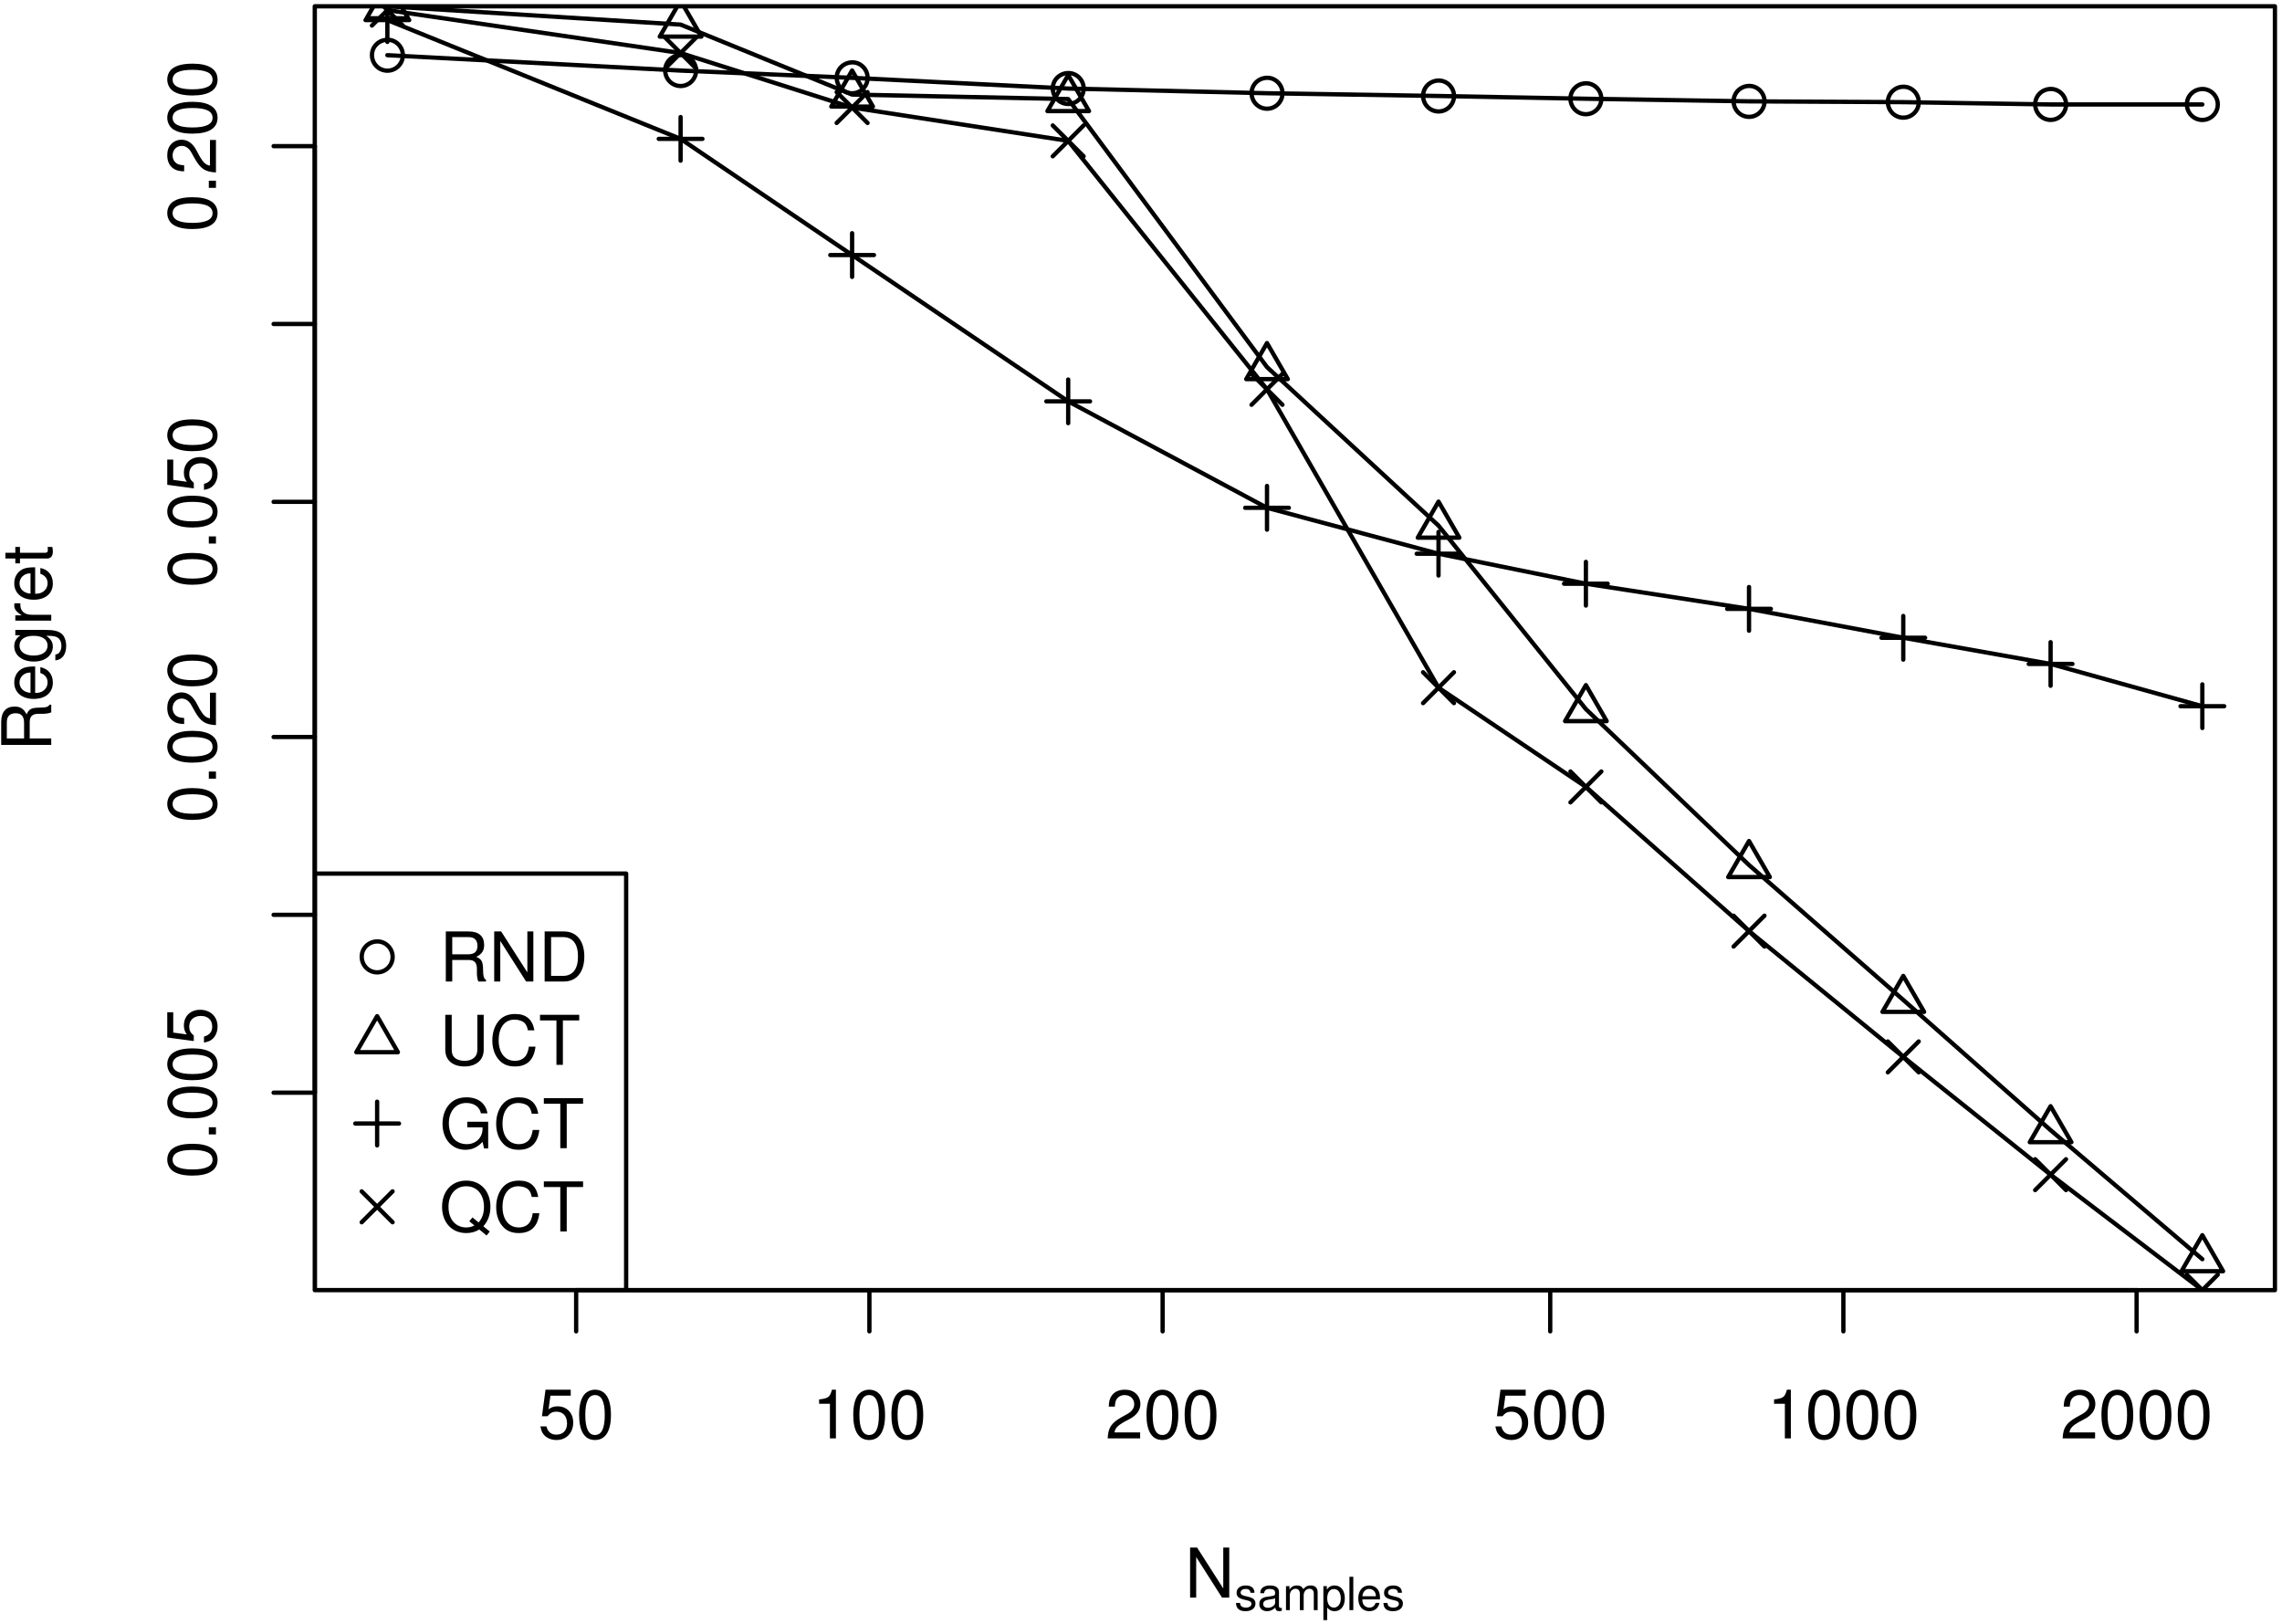<?xml version="1.0" encoding="UTF-8"?>
<svg xmlns="http://www.w3.org/2000/svg" xmlns:xlink="http://www.w3.org/1999/xlink" width="399pt" height="284pt" viewBox="0 0 399 284" version="1.1">
<defs>
<g>
<symbol overflow="visible" id="glyph0-0">
<path style="stroke:none;" d=""/>
</symbol>
<symbol overflow="visible" id="glyph0-1">
<path style="stroke:none;" d="M 5.719 -8.516 L 1.312 -8.516 L 0.688 -3.875 L 1.656 -3.875 C 2.141 -4.469 2.562 -4.672 3.219 -4.672 C 4.359 -4.672 5.078 -3.891 5.078 -2.625 C 5.078 -1.406 4.375 -0.656 3.219 -0.656 C 2.297 -0.656 1.734 -1.125 1.469 -2.094 L 0.422 -2.094 C 0.562 -1.391 0.688 -1.062 0.938 -0.75 C 1.422 -0.094 2.281 0.281 3.234 0.281 C 4.953 0.281 6.156 -0.969 6.156 -2.766 C 6.156 -4.453 5.047 -5.609 3.406 -5.609 C 2.812 -5.609 2.328 -5.453 1.844 -5.094 L 2.172 -7.469 L 5.719 -7.469 L 5.719 -8.516 Z M 5.719 -8.516 "/>
</symbol>
<symbol overflow="visible" id="glyph0-2">
<path style="stroke:none;" d="M 3.297 -8.516 C 2.516 -8.516 1.781 -8.156 1.344 -7.578 C 0.797 -6.828 0.516 -5.688 0.516 -4.109 C 0.516 -1.25 1.469 0.281 3.297 0.281 C 5.094 0.281 6.078 -1.25 6.078 -4.047 C 6.078 -5.703 5.812 -6.797 5.25 -7.578 C 4.812 -8.172 4.109 -8.516 3.297 -8.516 Z M 3.297 -7.578 C 4.438 -7.578 5 -6.422 5 -4.141 C 5 -1.734 4.453 -0.594 3.281 -0.594 C 2.156 -0.594 1.594 -1.781 1.594 -4.109 C 1.594 -6.438 2.156 -7.578 3.297 -7.578 Z M 3.297 -7.578 "/>
</symbol>
<symbol overflow="visible" id="glyph0-3">
<path style="stroke:none;" d="M 3.109 -6.062 L 3.109 0 L 4.156 0 L 4.156 -8.516 L 3.469 -8.516 C 3.094 -7.203 2.859 -7.016 1.219 -6.812 L 1.219 -6.062 L 3.109 -6.062 Z M 3.109 -6.062 "/>
</symbol>
<symbol overflow="visible" id="glyph0-4">
<path style="stroke:none;" d="M 6.078 -1.047 L 1.594 -1.047 C 1.703 -1.734 2.094 -2.188 3.125 -2.797 L 4.328 -3.438 C 5.516 -4.094 6.125 -4.969 6.125 -6.016 C 6.125 -6.719 5.844 -7.375 5.344 -7.844 C 4.844 -8.297 4.219 -8.516 3.406 -8.516 C 2.328 -8.516 1.531 -8.125 1.062 -7.406 C 0.75 -6.953 0.625 -6.422 0.594 -5.562 L 1.656 -5.562 C 1.688 -6.125 1.766 -6.484 1.906 -6.75 C 2.188 -7.266 2.734 -7.578 3.375 -7.578 C 4.328 -7.578 5.047 -6.906 5.047 -5.984 C 5.047 -5.312 4.656 -4.734 3.906 -4.312 L 2.797 -3.688 C 1.016 -2.672 0.5 -1.875 0.406 0 L 6.078 0 L 6.078 -1.047 Z M 6.078 -1.047 "/>
</symbol>
<symbol overflow="visible" id="glyph0-5">
<path style="stroke:none;" d="M 7.75 -8.75 L 6.703 -8.75 L 6.703 -1.594 L 2.125 -8.75 L 0.906 -8.75 L 0.906 0 L 1.969 0 L 1.969 -7.094 L 6.484 0 L 7.75 0 L 7.75 -8.75 Z M 7.75 -8.75 "/>
</symbol>
<symbol overflow="visible" id="glyph0-6">
<path style="stroke:none;" d="M 2.234 -3.766 L 5.109 -3.766 C 6.109 -3.766 6.547 -3.281 6.547 -2.203 L 6.547 -1.422 C 6.547 -0.891 6.641 -0.359 6.797 0 L 8.141 0 L 8.141 -0.281 C 7.734 -0.562 7.641 -0.875 7.625 -2.047 C 7.609 -3.484 7.375 -3.906 6.438 -4.312 C 7.422 -4.797 7.812 -5.406 7.812 -6.406 C 7.812 -7.922 6.859 -8.75 5.141 -8.75 L 1.109 -8.75 L 1.109 0 L 2.234 0 L 2.234 -3.766 Z M 2.234 -4.75 L 2.234 -7.766 L 4.938 -7.766 C 5.562 -7.766 5.922 -7.672 6.188 -7.422 C 6.484 -7.172 6.641 -6.781 6.641 -6.25 C 6.641 -5.219 6.125 -4.75 4.938 -4.75 L 2.234 -4.75 Z M 2.234 -4.75 "/>
</symbol>
<symbol overflow="visible" id="glyph0-7">
<path style="stroke:none;" d="M 1.062 0 L 4.438 0 C 6.641 0 8 -1.656 8 -4.375 C 8 -7.094 6.656 -8.75 4.438 -8.75 L 1.062 -8.75 L 1.062 0 Z M 2.188 -0.984 L 2.188 -7.766 L 4.25 -7.766 C 5.969 -7.766 6.891 -6.594 6.891 -4.375 C 6.891 -2.156 5.969 -0.984 4.25 -0.984 L 2.188 -0.984 Z M 2.188 -0.984 "/>
</symbol>
<symbol overflow="visible" id="glyph0-8">
<path style="stroke:none;" d="M 6.625 -8.75 L 6.625 -2.609 C 6.625 -1.422 5.766 -0.703 4.375 -0.703 C 3.719 -0.703 3.188 -0.859 2.766 -1.156 C 2.344 -1.5 2.141 -1.938 2.141 -2.609 L 2.141 -8.75 L 1.016 -8.75 L 1.016 -2.609 C 1.016 -0.828 2.297 0.281 4.375 0.281 C 6.422 0.281 7.734 -0.859 7.734 -2.609 L 7.734 -8.75 L 6.625 -8.75 Z M 6.625 -8.75 "/>
</symbol>
<symbol overflow="visible" id="glyph0-9">
<path style="stroke:none;" d="M 7.938 -6.031 C 7.594 -7.953 6.484 -8.891 4.578 -8.891 C 3.391 -8.891 2.453 -8.516 1.797 -7.797 C 1.016 -6.938 0.578 -5.688 0.578 -4.266 C 0.578 -2.828 1.016 -1.594 1.844 -0.75 C 2.516 -0.047 3.391 0.281 4.531 0.281 C 6.656 0.281 7.859 -0.875 8.125 -3.188 L 6.969 -3.188 C 6.875 -2.594 6.75 -2.188 6.578 -1.844 C 6.219 -1.109 5.469 -0.703 4.531 -0.703 C 2.797 -0.703 1.688 -2.094 1.688 -4.281 C 1.688 -6.531 2.75 -7.906 4.438 -7.906 C 5.141 -7.906 5.812 -7.688 6.172 -7.359 C 6.484 -7.062 6.672 -6.688 6.797 -6.031 L 7.938 -6.031 Z M 7.938 -6.031 "/>
</symbol>
<symbol overflow="visible" id="glyph0-10">
<path style="stroke:none;" d="M 4.25 -7.766 L 7.109 -7.766 L 7.109 -8.75 L 0.25 -8.75 L 0.25 -7.766 L 3.125 -7.766 L 3.125 0 L 4.25 0 L 4.25 -7.766 Z M 4.25 -7.766 "/>
</symbol>
<symbol overflow="visible" id="glyph0-11">
<path style="stroke:none;" d="M 8.516 -4.625 L 4.859 -4.625 L 4.859 -3.641 L 7.531 -3.641 L 7.531 -3.391 C 7.531 -1.844 6.375 -0.703 4.781 -0.703 C 3.891 -0.703 3.078 -1.031 2.562 -1.594 C 1.984 -2.219 1.641 -3.266 1.641 -4.344 C 1.641 -6.484 2.875 -7.906 4.719 -7.906 C 6.047 -7.906 7.016 -7.219 7.25 -6.094 L 8.391 -6.094 C 8.078 -7.875 6.734 -8.891 4.734 -8.891 C 3.656 -8.891 2.797 -8.609 2.109 -8.047 C 1.109 -7.219 0.531 -5.859 0.531 -4.281 C 0.531 -1.594 2.172 0.281 4.531 0.281 C 5.719 0.281 6.672 -0.172 7.531 -1.109 L 7.797 0.047 L 8.516 0.047 L 8.516 -4.625 Z M 8.516 -4.625 "/>
</symbol>
<symbol overflow="visible" id="glyph0-12">
<path style="stroke:none;" d="M 8.797 0.016 L 7.672 -0.906 C 8.5 -1.828 8.906 -2.953 8.906 -4.328 C 8.906 -7.047 7.203 -8.891 4.688 -8.891 C 2.156 -8.891 0.453 -7.047 0.453 -4.312 C 0.453 -1.578 2.156 0.281 4.688 0.281 C 5.547 0.281 6.266 0.078 6.969 -0.344 L 8.234 0.703 L 8.797 0.016 Z M 5.766 -2.453 L 5.219 -1.781 L 6.109 -1.047 C 5.594 -0.797 5.203 -0.703 4.672 -0.703 C 2.812 -0.703 1.578 -2.141 1.578 -4.312 C 1.578 -6.469 2.812 -7.906 4.688 -7.906 C 6.547 -7.906 7.781 -6.469 7.781 -4.312 C 7.781 -3.188 7.484 -2.312 6.844 -1.578 L 5.766 -2.453 Z M 5.766 -2.453 "/>
</symbol>
<symbol overflow="visible" id="glyph1-0">
<path style="stroke:none;" d=""/>
</symbol>
<symbol overflow="visible" id="glyph1-1">
<path style="stroke:none;" d="M -8.516 -3.297 C -8.516 -2.516 -8.156 -1.781 -7.578 -1.344 C -6.828 -0.797 -5.688 -0.516 -4.109 -0.516 C -1.25 -0.516 0.281 -1.469 0.281 -3.297 C 0.281 -5.094 -1.25 -6.078 -4.047 -6.078 C -5.703 -6.078 -6.797 -5.812 -7.578 -5.25 C -8.172 -4.812 -8.516 -4.109 -8.516 -3.297 Z M -7.578 -3.297 C -7.578 -4.438 -6.422 -5 -4.141 -5 C -1.734 -5 -0.594 -4.453 -0.594 -3.281 C -0.594 -2.156 -1.781 -1.594 -4.109 -1.594 C -6.438 -1.594 -7.578 -2.156 -7.578 -3.297 Z M -7.578 -3.297 "/>
</symbol>
<symbol overflow="visible" id="glyph1-2">
<path style="stroke:none;" d="M -1.25 -2.297 L -1.25 -1.047 L 0 -1.047 L 0 -2.297 L -1.25 -2.297 Z M -1.25 -2.297 "/>
</symbol>
<symbol overflow="visible" id="glyph1-3">
<path style="stroke:none;" d="M -8.516 -5.719 L -8.516 -1.312 L -3.875 -0.688 L -3.875 -1.656 C -4.469 -2.141 -4.672 -2.562 -4.672 -3.219 C -4.672 -4.359 -3.891 -5.078 -2.625 -5.078 C -1.406 -5.078 -0.656 -4.375 -0.656 -3.219 C -0.656 -2.297 -1.125 -1.734 -2.094 -1.469 L -2.094 -0.422 C -1.391 -0.562 -1.062 -0.688 -0.75 -0.938 C -0.094 -1.422 0.281 -2.281 0.281 -3.234 C 0.281 -4.953 -0.969 -6.156 -2.766 -6.156 C -4.453 -6.156 -5.609 -5.047 -5.609 -3.406 C -5.609 -2.812 -5.453 -2.328 -5.094 -1.844 L -7.469 -2.172 L -7.469 -5.719 L -8.516 -5.719 Z M -8.516 -5.719 "/>
</symbol>
<symbol overflow="visible" id="glyph1-4">
<path style="stroke:none;" d="M -1.047 -6.078 L -1.047 -1.594 C -1.734 -1.703 -2.188 -2.094 -2.797 -3.125 L -3.438 -4.328 C -4.094 -5.516 -4.969 -6.125 -6.016 -6.125 C -6.719 -6.125 -7.375 -5.844 -7.844 -5.344 C -8.297 -4.844 -8.516 -4.219 -8.516 -3.406 C -8.516 -2.328 -8.125 -1.531 -7.406 -1.062 C -6.953 -0.75 -6.422 -0.625 -5.562 -0.594 L -5.562 -1.656 C -6.125 -1.688 -6.484 -1.766 -6.75 -1.906 C -7.266 -2.188 -7.578 -2.734 -7.578 -3.375 C -7.578 -4.328 -6.906 -5.047 -5.984 -5.047 C -5.312 -5.047 -4.734 -4.656 -4.312 -3.906 L -3.688 -2.797 C -2.672 -1.016 -1.875 -0.5 0 -0.406 L 0 -6.078 L -1.047 -6.078 Z M -1.047 -6.078 "/>
</symbol>
<symbol overflow="visible" id="glyph1-5">
<path style="stroke:none;" d="M -3.766 -2.234 L -3.766 -5.109 C -3.766 -6.109 -3.281 -6.547 -2.203 -6.547 L -1.422 -6.547 C -0.891 -6.547 -0.359 -6.641 0 -6.797 L 0 -8.141 L -0.281 -8.141 C -0.562 -7.734 -0.875 -7.641 -2.047 -7.625 C -3.484 -7.609 -3.906 -7.375 -4.312 -6.438 C -4.797 -7.422 -5.406 -7.812 -6.406 -7.812 C -7.922 -7.812 -8.75 -6.859 -8.75 -5.141 L -8.75 -1.109 L 0 -1.109 L 0 -2.234 L -3.766 -2.234 Z M -4.75 -2.234 L -7.766 -2.234 L -7.766 -4.938 C -7.766 -5.562 -7.672 -5.922 -7.422 -6.188 C -7.172 -6.484 -6.781 -6.641 -6.25 -6.641 C -5.219 -6.641 -4.75 -6.125 -4.75 -4.938 L -4.75 -2.234 Z M -4.75 -2.234 "/>
</symbol>
<symbol overflow="visible" id="glyph1-6">
<path style="stroke:none;" d="M -2.812 -6.156 C -3.766 -6.156 -4.344 -6.078 -4.812 -5.906 C -5.844 -5.5 -6.469 -4.531 -6.469 -3.359 C -6.469 -1.609 -5.125 -0.484 -3.062 -0.484 C -1 -0.484 0.281 -1.578 0.281 -3.344 C 0.281 -4.781 -0.547 -5.766 -1.906 -6.031 L -1.906 -5.016 C -1.078 -4.734 -0.641 -4.172 -0.641 -3.375 C -0.641 -2.734 -0.938 -2.203 -1.469 -1.859 C -1.828 -1.625 -2.188 -1.531 -2.812 -1.531 L -2.812 -6.156 Z M -3.625 -1.547 C -4.781 -1.625 -5.547 -2.344 -5.547 -3.344 C -5.547 -4.328 -4.734 -5.094 -3.703 -5.094 C -3.672 -5.094 -3.641 -5.094 -3.625 -5.078 L -3.625 -1.547 Z M -3.625 -1.547 "/>
</symbol>
<symbol overflow="visible" id="glyph1-7">
<path style="stroke:none;" d="M -6.281 -4.938 L -5.375 -4.938 C -6.125 -4.438 -6.469 -3.828 -6.469 -3.031 C -6.469 -1.422 -5.078 -0.344 -3.031 -0.344 C -2 -0.344 -1.156 -0.625 -0.562 -1.141 C -0.031 -1.609 0.281 -2.281 0.281 -2.938 C 0.281 -3.734 -0.062 -4.281 -0.859 -4.844 L -0.531 -4.844 C 0.328 -4.844 0.844 -4.734 1.188 -4.484 C 1.562 -4.219 1.781 -3.703 1.781 -3.094 C 1.781 -2.641 1.656 -2.234 1.438 -1.953 C 1.266 -1.734 1.094 -1.625 0.719 -1.578 L 0.719 -0.547 C 1.906 -0.656 2.609 -1.578 2.609 -3.062 C 2.609 -4 2.312 -4.797 1.812 -5.203 C 1.234 -5.688 0.438 -5.875 -1.031 -5.875 L -6.281 -5.875 L -6.281 -4.938 Z M -5.547 -3.125 C -5.547 -4.219 -4.625 -4.844 -3.062 -4.844 C -1.562 -4.844 -0.641 -4.203 -0.641 -3.141 C -0.641 -2.047 -1.578 -1.391 -3.094 -1.391 C -4.609 -1.391 -5.547 -2.062 -5.547 -3.125 Z M -5.547 -3.125 "/>
</symbol>
<symbol overflow="visible" id="glyph1-8">
<path style="stroke:none;" d="M -6.281 -0.828 L 0 -0.828 L 0 -1.844 L -3.266 -1.844 C -4.156 -1.844 -4.75 -2.062 -5.094 -2.547 C -5.328 -2.859 -5.406 -3.156 -5.406 -3.859 L -6.438 -3.859 C -6.453 -3.688 -6.469 -3.594 -6.469 -3.469 C -6.469 -2.812 -6.078 -2.328 -5.141 -1.75 L -6.281 -1.75 L -6.281 -0.828 Z M -6.281 -0.828 "/>
</symbol>
<symbol overflow="visible" id="glyph1-9">
<path style="stroke:none;" d="M -6.281 -3.047 L -6.281 -2.016 L -8.016 -2.016 L -8.016 -1.016 L -6.281 -1.016 L -6.281 -0.172 L -5.469 -0.172 L -5.469 -1.016 L -0.719 -1.016 C -0.078 -1.016 0.281 -1.453 0.281 -2.234 C 0.281 -2.469 0.25 -2.719 0.188 -3.047 L -0.641 -3.047 C -0.609 -2.922 -0.594 -2.766 -0.594 -2.562 C -0.594 -2.141 -0.719 -2.016 -1.156 -2.016 L -5.469 -2.016 L -5.469 -3.047 L -6.281 -3.047 Z M -6.281 -3.047 "/>
</symbol>
<symbol overflow="visible" id="glyph2-0">
<path style="stroke:none;" d=""/>
</symbol>
<symbol overflow="visible" id="glyph2-1">
<path style="stroke:none;" d="M 3.5 -3.031 C 3.5 -3.844 2.953 -4.312 1.984 -4.312 C 1.016 -4.312 0.375 -3.812 0.375 -3.031 C 0.375 -2.375 0.719 -2.062 1.703 -1.828 L 2.328 -1.672 C 2.797 -1.562 2.969 -1.391 2.969 -1.094 C 2.969 -0.703 2.578 -0.438 2 -0.438 C 1.641 -0.438 1.344 -0.531 1.172 -0.719 C 1.062 -0.828 1.016 -0.953 0.969 -1.25 L 0.266 -1.25 C 0.297 -0.281 0.844 0.188 1.938 0.188 C 3 0.188 3.672 -0.344 3.672 -1.141 C 3.672 -1.766 3.312 -2.109 2.484 -2.312 L 1.844 -2.469 C 1.297 -2.594 1.078 -2.766 1.078 -3.062 C 1.078 -3.453 1.422 -3.703 1.953 -3.703 C 2.5 -3.703 2.781 -3.469 2.797 -3.031 L 3.5 -3.031 Z M 3.5 -3.031 "/>
</symbol>
<symbol overflow="visible" id="glyph2-2">
<path style="stroke:none;" d="M 4.281 -0.391 C 4.203 -0.375 4.172 -0.375 4.141 -0.375 C 3.906 -0.375 3.781 -0.5 3.781 -0.703 L 3.781 -3.172 C 3.781 -3.906 3.234 -4.312 2.203 -4.312 C 1.594 -4.312 1.094 -4.141 0.812 -3.828 C 0.609 -3.609 0.531 -3.375 0.516 -2.953 L 1.188 -2.953 C 1.25 -3.469 1.547 -3.703 2.172 -3.703 C 2.781 -3.703 3.109 -3.469 3.109 -3.078 L 3.109 -2.891 C 3.109 -2.609 2.938 -2.5 2.422 -2.438 C 1.469 -2.312 1.328 -2.281 1.078 -2.172 C 0.578 -1.969 0.344 -1.594 0.344 -1.062 C 0.344 -0.297 0.859 0.188 1.719 0.188 C 2.234 0.188 2.656 0 3.141 -0.438 C 3.188 -0.016 3.391 0.188 3.828 0.188 C 3.953 0.188 4.062 0.172 4.281 0.109 L 4.281 -0.391 Z M 3.109 -1.312 C 3.109 -1.094 3.047 -0.953 2.844 -0.781 C 2.578 -0.531 2.25 -0.406 1.859 -0.406 C 1.344 -0.406 1.031 -0.641 1.031 -1.078 C 1.031 -1.516 1.328 -1.734 2.047 -1.844 C 2.75 -1.938 2.891 -1.969 3.109 -2.078 L 3.109 -1.312 Z M 3.109 -1.312 "/>
</symbol>
<symbol overflow="visible" id="glyph2-3">
<path style="stroke:none;" d="M 0.562 -4.188 L 0.562 0 L 1.234 0 L 1.234 -2.625 C 1.234 -3.234 1.672 -3.734 2.219 -3.734 C 2.719 -3.734 2.984 -3.422 2.984 -2.891 L 2.984 0 L 3.656 0 L 3.656 -2.625 C 3.656 -3.234 4.109 -3.734 4.641 -3.734 C 5.141 -3.734 5.422 -3.422 5.422 -2.891 L 5.422 0 L 6.094 0 L 6.094 -3.141 C 6.094 -3.891 5.656 -4.312 4.875 -4.312 C 4.312 -4.312 3.984 -4.141 3.594 -3.672 C 3.344 -4.125 3.016 -4.312 2.469 -4.312 C 1.906 -4.312 1.531 -4.109 1.172 -3.594 L 1.172 -4.188 L 0.562 -4.188 Z M 0.562 -4.188 "/>
</symbol>
<symbol overflow="visible" id="glyph2-4">
<path style="stroke:none;" d="M 0.438 1.75 L 1.109 1.75 L 1.109 -0.438 C 1.453 -0.016 1.844 0.188 2.391 0.188 C 3.469 0.188 4.188 -0.688 4.188 -2.031 C 4.188 -3.438 3.5 -4.312 2.391 -4.312 C 1.812 -4.312 1.359 -4.062 1.047 -3.562 L 1.047 -4.188 L 0.438 -4.188 L 0.438 1.75 Z M 2.266 -3.688 C 3.016 -3.688 3.484 -3.047 3.484 -2.047 C 3.484 -1.094 3 -0.438 2.266 -0.438 C 1.562 -0.438 1.109 -1.078 1.109 -2.062 C 1.109 -3.047 1.562 -3.688 2.266 -3.688 Z M 2.266 -3.688 "/>
</symbol>
<symbol overflow="visible" id="glyph2-5">
<path style="stroke:none;" d="M 1.219 -5.828 L 0.547 -5.828 L 0.547 0 L 1.219 0 L 1.219 -5.828 Z M 1.219 -5.828 "/>
</symbol>
<symbol overflow="visible" id="glyph2-6">
<path style="stroke:none;" d="M 4.109 -1.875 C 4.109 -2.516 4.062 -2.891 3.938 -3.203 C 3.656 -3.891 3.031 -4.312 2.234 -4.312 C 1.078 -4.312 0.312 -3.422 0.312 -2.047 C 0.312 -0.656 1.047 0.188 2.219 0.188 C 3.188 0.188 3.844 -0.359 4.016 -1.266 L 3.344 -1.266 C 3.156 -0.719 2.781 -0.438 2.25 -0.438 C 1.828 -0.438 1.469 -0.625 1.234 -0.969 C 1.078 -1.219 1.031 -1.453 1.016 -1.875 L 4.109 -1.875 Z M 1.031 -2.422 C 1.094 -3.188 1.562 -3.703 2.234 -3.703 C 2.891 -3.703 3.391 -3.156 3.391 -2.469 C 3.391 -2.453 3.391 -2.438 3.391 -2.422 L 1.031 -2.422 Z M 1.031 -2.422 "/>
</symbol>
</g>
<clipPath id="clip1">
  <path d="M 0 284 L 399 284 L 399 0 L 0 0 L 0 284 Z M 0 284 "/>
</clipPath>
<clipPath id="clip2">
  <path d="M -4 299 L 428 299 L 428 -57 L -4 -57 L -4 299 Z M -4 299 "/>
</clipPath>
<clipPath id="clip3">
  <path d="M -4 299 L 428 299 L 428 -57.941 L -4 -57.941 L -4 299 Z M -4 299 "/>
</clipPath>
<clipPath id="clip4">
  <path d="M 0 284 L 399 284 L 399 0 L 0 0 L 0 284 Z M 0 284 "/>
</clipPath>
<clipPath id="clip5">
  <path d="M -4 299 L 428 299 L 428 -57 L -4 -57 L -4 299 Z M -4 299 "/>
</clipPath>
<clipPath id="clip6">
  <path d="M -4 299 L 428 299 L 428 -57.941 L -4 -57.941 L -4 299 Z M -4 299 "/>
</clipPath>
<clipPath id="clip7">
  <path d="M 0 284 L 399 284 L 399 0 L 0 0 L 0 284 Z M 0 284 "/>
</clipPath>
<clipPath id="clip8">
  <path d="M -4 299 L 428 299 L 428 -57 L -4 -57 L -4 299 Z M -4 299 "/>
</clipPath>
<clipPath id="clip9">
  <path d="M 55.039 225.559 L 397.762 225.559 L 397.762 1.102 L 55.039 1.102 L 55.039 225.559 Z M 55.039 225.559 "/>
</clipPath>
</defs>
<g id="surface0">
<g clip-path="url(#clip1)" clip-rule="nonzero">
<g clip-path="url(#clip2)" clip-rule="nonzero">
<g clip-path="url(#clip3)" clip-rule="nonzero">
<path style="fill:none;stroke-width:0.75;stroke-linecap:round;stroke-linejoin:round;stroke:rgb(0%,0%,0%);stroke-opacity:1;stroke-miterlimit:10;" d="M 104.738 73.441 L 377.578 73.441 " transform="matrix(1,0,0,-1,-4,299)"/>
<path style="fill:none;stroke-width:0.75;stroke-linecap:round;stroke-linejoin:round;stroke:rgb(0%,0%,0%);stroke-opacity:1;stroke-miterlimit:10;" d="M 104.738 73.441 L 104.738 66.238 " transform="matrix(1,0,0,-1,-4,299)"/>
<path style="fill:none;stroke-width:0.75;stroke-linecap:round;stroke-linejoin:round;stroke:rgb(0%,0%,0%);stroke-opacity:1;stroke-miterlimit:10;" d="M 156.012 73.441 L 156.012 66.238 " transform="matrix(1,0,0,-1,-4,299)"/>
<path style="fill:none;stroke-width:0.75;stroke-linecap:round;stroke-linejoin:round;stroke:rgb(0%,0%,0%);stroke-opacity:1;stroke-miterlimit:10;" d="M 207.281 73.441 L 207.281 66.238 " transform="matrix(1,0,0,-1,-4,299)"/>
<path style="fill:none;stroke-width:0.75;stroke-linecap:round;stroke-linejoin:round;stroke:rgb(0%,0%,0%);stroke-opacity:1;stroke-miterlimit:10;" d="M 275.051 73.441 L 275.051 66.238 " transform="matrix(1,0,0,-1,-4,299)"/>
<path style="fill:none;stroke-width:0.75;stroke-linecap:round;stroke-linejoin:round;stroke:rgb(0%,0%,0%);stroke-opacity:1;stroke-miterlimit:10;" d="M 326.309 73.441 L 326.309 66.238 " transform="matrix(1,0,0,-1,-4,299)"/>
<path style="fill:none;stroke-width:0.75;stroke-linecap:round;stroke-linejoin:round;stroke:rgb(0%,0%,0%);stroke-opacity:1;stroke-miterlimit:10;" d="M 377.578 73.441 L 377.578 66.238 " transform="matrix(1,0,0,-1,-4,299)"/>
<g style="fill:rgb(0%,0%,0%);fill-opacity:1;">
  <use xlink:href="#glyph0-1" x="94.07" y="251.48"/>
  <use xlink:href="#glyph0-2" x="100.742" y="251.48"/>
</g>
<g style="fill:rgb(0%,0%,0%);fill-opacity:1;">
  <use xlink:href="#glyph0-3" x="142" y="251.48"/>
  <use xlink:href="#glyph0-2" x="148.672" y="251.48"/>
  <use xlink:href="#glyph0-2" x="155.344" y="251.48"/>
</g>
<g style="fill:rgb(0%,0%,0%);fill-opacity:1;">
  <use xlink:href="#glyph0-4" x="193.27" y="251.48"/>
  <use xlink:href="#glyph0-2" x="199.942" y="251.48"/>
  <use xlink:href="#glyph0-2" x="206.614" y="251.48"/>
</g>
<g style="fill:rgb(0%,0%,0%);fill-opacity:1;">
  <use xlink:href="#glyph0-1" x="261.04" y="251.48"/>
  <use xlink:href="#glyph0-2" x="267.712" y="251.48"/>
  <use xlink:href="#glyph0-2" x="274.384" y="251.48"/>
</g>
<g style="fill:rgb(0%,0%,0%);fill-opacity:1;">
  <use xlink:href="#glyph0-3" x="308.97" y="251.48"/>
  <use xlink:href="#glyph0-2" x="315.642" y="251.48"/>
  <use xlink:href="#glyph0-2" x="322.314" y="251.48"/>
  <use xlink:href="#glyph0-2" x="328.986" y="251.48"/>
</g>
<g style="fill:rgb(0%,0%,0%);fill-opacity:1;">
  <use xlink:href="#glyph0-4" x="360.24" y="251.48"/>
  <use xlink:href="#glyph0-2" x="366.912" y="251.48"/>
  <use xlink:href="#glyph0-2" x="373.584" y="251.48"/>
  <use xlink:href="#glyph0-2" x="380.256" y="251.48"/>
</g>
<path style="fill:none;stroke-width:0.75;stroke-linecap:round;stroke-linejoin:round;stroke:rgb(0%,0%,0%);stroke-opacity:1;stroke-miterlimit:10;" d="M 59.039 107.961 L 59.039 273.449 " transform="matrix(1,0,0,-1,-4,299)"/>
<path style="fill:none;stroke-width:0.75;stroke-linecap:round;stroke-linejoin:round;stroke:rgb(0%,0%,0%);stroke-opacity:1;stroke-miterlimit:10;" d="M 59.039 107.961 L 51.84 107.961 " transform="matrix(1,0,0,-1,-4,299)"/>
<path style="fill:none;stroke-width:0.75;stroke-linecap:round;stroke-linejoin:round;stroke:rgb(0%,0%,0%);stroke-opacity:1;stroke-miterlimit:10;" d="M 59.039 139.059 L 51.84 139.059 " transform="matrix(1,0,0,-1,-4,299)"/>
<path style="fill:none;stroke-width:0.75;stroke-linecap:round;stroke-linejoin:round;stroke:rgb(0%,0%,0%);stroke-opacity:1;stroke-miterlimit:10;" d="M 59.039 170.148 L 51.84 170.148 " transform="matrix(1,0,0,-1,-4,299)"/>
<path style="fill:none;stroke-width:0.75;stroke-linecap:round;stroke-linejoin:round;stroke:rgb(0%,0%,0%);stroke-opacity:1;stroke-miterlimit:10;" d="M 59.039 211.262 L 51.84 211.262 " transform="matrix(1,0,0,-1,-4,299)"/>
<path style="fill:none;stroke-width:0.75;stroke-linecap:round;stroke-linejoin:round;stroke:rgb(0%,0%,0%);stroke-opacity:1;stroke-miterlimit:10;" d="M 59.039 242.359 L 51.84 242.359 " transform="matrix(1,0,0,-1,-4,299)"/>
<path style="fill:none;stroke-width:0.75;stroke-linecap:round;stroke-linejoin:round;stroke:rgb(0%,0%,0%);stroke-opacity:1;stroke-miterlimit:10;" d="M 59.039 273.449 L 51.84 273.449 " transform="matrix(1,0,0,-1,-4,299)"/>
<g style="fill:rgb(0%,0%,0%);fill-opacity:1;">
  <use xlink:href="#glyph1-1" x="37.76" y="206.05"/>
  <use xlink:href="#glyph1-2" x="37.76" y="199.378"/>
  <use xlink:href="#glyph1-1" x="37.76" y="196.042"/>
  <use xlink:href="#glyph1-1" x="37.76" y="189.37"/>
  <use xlink:href="#glyph1-3" x="37.76" y="182.698"/>
</g>
<g style="fill:rgb(0%,0%,0%);fill-opacity:1;">
  <use xlink:href="#glyph1-1" x="37.76" y="143.86"/>
  <use xlink:href="#glyph1-2" x="37.76" y="137.188"/>
  <use xlink:href="#glyph1-1" x="37.76" y="133.852"/>
  <use xlink:href="#glyph1-4" x="37.76" y="127.18"/>
  <use xlink:href="#glyph1-1" x="37.76" y="120.508"/>
</g>
<g style="fill:rgb(0%,0%,0%);fill-opacity:1;">
  <use xlink:href="#glyph1-1" x="37.76" y="102.75"/>
  <use xlink:href="#glyph1-2" x="37.76" y="96.078"/>
  <use xlink:href="#glyph1-1" x="37.76" y="92.742"/>
  <use xlink:href="#glyph1-3" x="37.76" y="86.07"/>
  <use xlink:href="#glyph1-1" x="37.76" y="79.398"/>
</g>
<g style="fill:rgb(0%,0%,0%);fill-opacity:1;">
  <use xlink:href="#glyph1-1" x="37.76" y="40.56"/>
  <use xlink:href="#glyph1-2" x="37.76" y="33.888"/>
  <use xlink:href="#glyph1-4" x="37.76" y="30.552"/>
  <use xlink:href="#glyph1-1" x="37.76" y="23.88"/>
  <use xlink:href="#glyph1-1" x="37.76" y="17.208"/>
</g>
<path style="fill:none;stroke-width:0.75;stroke-linecap:round;stroke-linejoin:round;stroke:rgb(0%,0%,0%);stroke-opacity:1;stroke-miterlimit:10;" d="M 59.039 73.441 L 401.762 73.441 L 401.762 297.898 L 59.039 297.898 L 59.039 73.441 " transform="matrix(1,0,0,-1,-4,299)"/>
</g>
</g>
</g>
<g clip-path="url(#clip4)" clip-rule="nonzero">
<g clip-path="url(#clip5)" clip-rule="nonzero">
<g clip-path="url(#clip6)" clip-rule="nonzero">
<g style="fill:rgb(0%,0%,0%);fill-opacity:1;">
  <use xlink:href="#glyph0-5" x="207.18" y="279.31"/>
</g>
<g style="fill:rgb(0%,0%,0%);fill-opacity:1;">
  <use xlink:href="#glyph2-1" x="215.84" y="281.5"/>
</g>
<g style="fill:rgb(0%,0%,0%);fill-opacity:1;">
  <use xlink:href="#glyph2-2" x="219.84" y="281.5"/>
</g>
<g style="fill:rgb(0%,0%,0%);fill-opacity:1;">
  <use xlink:href="#glyph2-3" x="224.29" y="281.5"/>
</g>
<g style="fill:rgb(0%,0%,0%);fill-opacity:1;">
  <use xlink:href="#glyph2-4" x="230.95" y="281.5"/>
</g>
<g style="fill:rgb(0%,0%,0%);fill-opacity:1;">
  <use xlink:href="#glyph2-5" x="235.4" y="281.5"/>
</g>
<g style="fill:rgb(0%,0%,0%);fill-opacity:1;">
  <use xlink:href="#glyph2-6" x="237.18" y="281.5"/>
</g>
<g style="fill:rgb(0%,0%,0%);fill-opacity:1;">
  <use xlink:href="#glyph2-1" x="241.62" y="281.5"/>
</g>
<g style="fill:rgb(0%,0%,0%);fill-opacity:1;">
  <use xlink:href="#glyph1-5" x="8.96" y="131.34"/>
  <use xlink:href="#glyph1-6" x="8.96" y="122.676"/>
  <use xlink:href="#glyph1-7" x="8.96" y="116.004"/>
  <use xlink:href="#glyph1-8" x="8.96" y="109.332"/>
  <use xlink:href="#glyph1-6" x="8.96" y="105.336"/>
  <use xlink:href="#glyph1-9" x="8.96" y="98.664"/>
</g>
</g>
</g>
</g>
<g clip-path="url(#clip7)" clip-rule="nonzero">
<g clip-path="url(#clip8)" clip-rule="nonzero">
<g clip-path="url(#clip9)" clip-rule="nonzero">
<path style="fill:none;stroke-width:0.75;stroke-linecap:round;stroke-linejoin:round;stroke:rgb(0%,0%,0%);stroke-opacity:1;stroke-miterlimit:10;" d="M 71.73 289.352 L 123 286.66 L 152.988 285.391 L 190.77 283.52 L 225.531 282.699 L 255.52 282.219 L 281.289 281.738 L 309.809 281.281 L 336.781 281.141 L 362.539 280.738 L 389.07 280.738 " transform="matrix(1,0,0,-1,-4,299)"/>
<path style="fill:none;stroke-width:0.75;stroke-linecap:round;stroke-linejoin:round;stroke:rgb(0%,0%,0%);stroke-opacity:1;stroke-miterlimit:10;" d="M 71.785 292.047 C 70.254 292.047 69.035 290.859 69.035 289.375 C 69.035 287.859 70.238 286.641 71.738 286.641 C 73.223 286.641 74.441 287.859 74.441 289.344 C 74.441 290.828 73.223 292.047 71.785 292.047 Z M 71.785 292.047 " transform="matrix(1,0,0,-1,-4,299)"/>
<path style="fill:none;stroke-width:0.75;stroke-linecap:round;stroke-linejoin:round;stroke:rgb(0%,0%,0%);stroke-opacity:1;stroke-miterlimit:10;" d="M 123.055 289.367 C 121.523 289.367 120.305 288.18 120.305 286.695 C 120.305 285.18 121.508 283.961 123.008 283.961 C 124.492 283.961 125.711 285.18 125.711 286.664 C 125.711 288.148 124.492 289.367 123.055 289.367 Z M 123.055 289.367 " transform="matrix(1,0,0,-1,-4,299)"/>
<path style="fill:none;stroke-width:0.75;stroke-linecap:round;stroke-linejoin:round;stroke:rgb(0%,0%,0%);stroke-opacity:1;stroke-miterlimit:10;" d="M 153.047 288.098 C 151.516 288.098 150.297 286.91 150.297 285.426 C 150.297 283.91 151.5 282.691 153 282.691 C 154.484 282.691 155.703 283.91 155.703 285.395 C 155.703 286.879 154.484 288.098 153.047 288.098 Z M 153.047 288.098 " transform="matrix(1,0,0,-1,-4,299)"/>
<path style="fill:none;stroke-width:0.75;stroke-linecap:round;stroke-linejoin:round;stroke:rgb(0%,0%,0%);stroke-opacity:1;stroke-miterlimit:10;" d="M 190.824 286.227 C 189.293 286.227 188.074 285.039 188.074 283.555 C 188.074 282.039 189.277 280.82 190.777 280.82 C 192.262 280.82 193.48 282.039 193.48 283.523 C 193.48 285.008 192.262 286.227 190.824 286.227 Z M 190.824 286.227 " transform="matrix(1,0,0,-1,-4,299)"/>
<path style="fill:none;stroke-width:0.75;stroke-linecap:round;stroke-linejoin:round;stroke:rgb(0%,0%,0%);stroke-opacity:1;stroke-miterlimit:10;" d="M 225.586 285.398 C 224.055 285.398 222.836 284.211 222.836 282.727 C 222.836 281.211 224.039 279.992 225.539 279.992 C 227.023 279.992 228.242 281.211 228.242 282.695 C 228.242 284.18 227.023 285.398 225.586 285.398 Z M 225.586 285.398 " transform="matrix(1,0,0,-1,-4,299)"/>
<path style="fill:none;stroke-width:0.75;stroke-linecap:round;stroke-linejoin:round;stroke:rgb(0%,0%,0%);stroke-opacity:1;stroke-miterlimit:10;" d="M 255.574 284.918 C 254.043 284.918 252.824 283.73 252.824 282.246 C 252.824 280.73 254.027 279.512 255.527 279.512 C 257.012 279.512 258.23 280.73 258.23 282.215 C 258.23 283.699 257.012 284.918 255.574 284.918 Z M 255.574 284.918 " transform="matrix(1,0,0,-1,-4,299)"/>
<path style="fill:none;stroke-width:0.75;stroke-linecap:round;stroke-linejoin:round;stroke:rgb(0%,0%,0%);stroke-opacity:1;stroke-miterlimit:10;" d="M 281.336 284.438 C 279.805 284.438 278.586 283.25 278.586 281.766 C 278.586 280.25 279.789 279.031 281.289 279.031 C 282.773 279.031 283.992 280.25 283.992 281.734 C 283.992 283.219 282.773 284.438 281.336 284.438 Z M 281.336 284.438 " transform="matrix(1,0,0,-1,-4,299)"/>
<path style="fill:none;stroke-width:0.75;stroke-linecap:round;stroke-linejoin:round;stroke:rgb(0%,0%,0%);stroke-opacity:1;stroke-miterlimit:10;" d="M 309.867 283.977 C 308.336 283.977 307.117 282.789 307.117 281.305 C 307.117 279.789 308.32 278.57 309.82 278.57 C 311.305 278.57 312.523 279.789 312.523 281.273 C 312.523 282.758 311.305 283.977 309.867 283.977 Z M 309.867 283.977 " transform="matrix(1,0,0,-1,-4,299)"/>
<path style="fill:none;stroke-width:0.75;stroke-linecap:round;stroke-linejoin:round;stroke:rgb(0%,0%,0%);stroke-opacity:1;stroke-miterlimit:10;" d="M 336.836 283.836 C 335.305 283.836 334.086 282.648 334.086 281.164 C 334.086 279.648 335.289 278.43 336.789 278.43 C 338.273 278.43 339.492 279.648 339.492 281.133 C 339.492 282.617 338.273 283.836 336.836 283.836 Z M 336.836 283.836 " transform="matrix(1,0,0,-1,-4,299)"/>
<path style="fill:none;stroke-width:0.75;stroke-linecap:round;stroke-linejoin:round;stroke:rgb(0%,0%,0%);stroke-opacity:1;stroke-miterlimit:10;" d="M 362.594 283.445 C 361.062 283.445 359.844 282.258 359.844 280.773 C 359.844 279.258 361.047 278.039 362.547 278.039 C 364.031 278.039 365.25 279.258 365.25 280.742 C 365.25 282.227 364.031 283.445 362.594 283.445 Z M 362.594 283.445 " transform="matrix(1,0,0,-1,-4,299)"/>
<path style="fill:none;stroke-width:0.75;stroke-linecap:round;stroke-linejoin:round;stroke:rgb(0%,0%,0%);stroke-opacity:1;stroke-miterlimit:10;" d="M 389.117 283.438 C 387.586 283.438 386.367 282.25 386.367 280.766 C 386.367 279.25 387.57 278.031 389.07 278.031 C 390.555 278.031 391.773 279.25 391.773 280.734 C 391.773 282.219 390.555 283.438 389.117 283.438 Z M 389.117 283.438 " transform="matrix(1,0,0,-1,-4,299)"/>
<path style="fill:none;stroke-width:0.75;stroke-linecap:round;stroke-linejoin:round;stroke:rgb(0%,0%,0%);stroke-opacity:1;stroke-miterlimit:10;" d="M 71.73 297.898 L 123 294.699 L 152.988 282.469 L 190.77 281.68 L 225.531 234.82 L 255.52 207.102 L 281.289 175.02 L 309.809 147.762 L 336.781 124.18 L 362.539 101.41 L 389.07 78.852 " transform="matrix(1,0,0,-1,-4,299)"/>
<path style="fill:none;stroke-width:0.75;stroke-linecap:round;stroke-linejoin:round;stroke:rgb(0%,0%,0%);stroke-opacity:1;stroke-miterlimit:10;" d="M 71.73 302.102 L 75.371 295.801 L 68.102 295.801 L 71.73 302.102 " transform="matrix(1,0,0,-1,-4,299)"/>
<path style="fill:none;stroke-width:0.75;stroke-linecap:round;stroke-linejoin:round;stroke:rgb(0%,0%,0%);stroke-opacity:1;stroke-miterlimit:10;" d="M 123 298.891 L 126.641 292.602 L 119.359 292.602 L 123 298.891 " transform="matrix(1,0,0,-1,-4,299)"/>
<path style="fill:none;stroke-width:0.75;stroke-linecap:round;stroke-linejoin:round;stroke:rgb(0%,0%,0%);stroke-opacity:1;stroke-miterlimit:10;" d="M 152.988 286.672 L 156.629 280.371 L 149.352 280.371 L 152.988 286.672 " transform="matrix(1,0,0,-1,-4,299)"/>
<path style="fill:none;stroke-width:0.75;stroke-linecap:round;stroke-linejoin:round;stroke:rgb(0%,0%,0%);stroke-opacity:1;stroke-miterlimit:10;" d="M 190.77 285.879 L 194.41 279.578 L 187.141 279.578 L 190.77 285.879 " transform="matrix(1,0,0,-1,-4,299)"/>
<path style="fill:none;stroke-width:0.75;stroke-linecap:round;stroke-linejoin:round;stroke:rgb(0%,0%,0%);stroke-opacity:1;stroke-miterlimit:10;" d="M 225.531 239.02 L 229.172 232.719 L 221.898 232.719 L 225.531 239.02 " transform="matrix(1,0,0,-1,-4,299)"/>
<path style="fill:none;stroke-width:0.75;stroke-linecap:round;stroke-linejoin:round;stroke:rgb(0%,0%,0%);stroke-opacity:1;stroke-miterlimit:10;" d="M 255.52 211.301 L 259.16 205 L 251.891 205 L 255.52 211.301 " transform="matrix(1,0,0,-1,-4,299)"/>
<path style="fill:none;stroke-width:0.75;stroke-linecap:round;stroke-linejoin:round;stroke:rgb(0%,0%,0%);stroke-opacity:1;stroke-miterlimit:10;" d="M 281.289 179.219 L 284.922 172.922 L 277.648 172.922 L 281.289 179.219 " transform="matrix(1,0,0,-1,-4,299)"/>
<path style="fill:none;stroke-width:0.75;stroke-linecap:round;stroke-linejoin:round;stroke:rgb(0%,0%,0%);stroke-opacity:1;stroke-miterlimit:10;" d="M 309.809 151.961 L 313.449 145.66 L 306.172 145.66 L 309.809 151.961 " transform="matrix(1,0,0,-1,-4,299)"/>
<path style="fill:none;stroke-width:0.75;stroke-linecap:round;stroke-linejoin:round;stroke:rgb(0%,0%,0%);stroke-opacity:1;stroke-miterlimit:10;" d="M 336.781 128.379 L 340.422 122.09 L 333.141 122.09 L 336.781 128.379 " transform="matrix(1,0,0,-1,-4,299)"/>
<path style="fill:none;stroke-width:0.75;stroke-linecap:round;stroke-linejoin:round;stroke:rgb(0%,0%,0%);stroke-opacity:1;stroke-miterlimit:10;" d="M 362.539 105.602 L 366.18 99.309 L 358.898 99.309 L 362.539 105.602 " transform="matrix(1,0,0,-1,-4,299)"/>
<path style="fill:none;stroke-width:0.75;stroke-linecap:round;stroke-linejoin:round;stroke:rgb(0%,0%,0%);stroke-opacity:1;stroke-miterlimit:10;" d="M 389.07 83.051 L 392.699 76.75 L 385.43 76.75 L 389.07 83.051 " transform="matrix(1,0,0,-1,-4,299)"/>
<path style="fill:none;stroke-width:0.75;stroke-linecap:round;stroke-linejoin:round;stroke:rgb(0%,0%,0%);stroke-opacity:1;stroke-miterlimit:10;" d="M 71.73 295.488 L 123 274.719 L 152.988 254.41 L 190.77 228.828 L 225.531 210.219 L 255.52 202.191 L 281.289 196.949 L 309.809 192.551 L 336.781 187.5 L 362.539 182.922 L 389.07 175.531 " transform="matrix(1,0,0,-1,-4,299)"/>
<path style="fill:none;stroke-width:0.75;stroke-linecap:round;stroke-linejoin:round;stroke:rgb(0%,0%,0%);stroke-opacity:1;stroke-miterlimit:10;" d="M 67.91 295.488 L 75.551 295.488 " transform="matrix(1,0,0,-1,-4,299)"/>
<path style="fill:none;stroke-width:0.75;stroke-linecap:round;stroke-linejoin:round;stroke:rgb(0%,0%,0%);stroke-opacity:1;stroke-miterlimit:10;" d="M 71.73 291.672 L 71.73 299.309 " transform="matrix(1,0,0,-1,-4,299)"/>
<path style="fill:none;stroke-width:0.75;stroke-linecap:round;stroke-linejoin:round;stroke:rgb(0%,0%,0%);stroke-opacity:1;stroke-miterlimit:10;" d="M 119.18 274.719 L 126.82 274.719 " transform="matrix(1,0,0,-1,-4,299)"/>
<path style="fill:none;stroke-width:0.75;stroke-linecap:round;stroke-linejoin:round;stroke:rgb(0%,0%,0%);stroke-opacity:1;stroke-miterlimit:10;" d="M 123 270.91 L 123 278.539 " transform="matrix(1,0,0,-1,-4,299)"/>
<path style="fill:none;stroke-width:0.75;stroke-linecap:round;stroke-linejoin:round;stroke:rgb(0%,0%,0%);stroke-opacity:1;stroke-miterlimit:10;" d="M 149.172 254.41 L 156.809 254.41 " transform="matrix(1,0,0,-1,-4,299)"/>
<path style="fill:none;stroke-width:0.75;stroke-linecap:round;stroke-linejoin:round;stroke:rgb(0%,0%,0%);stroke-opacity:1;stroke-miterlimit:10;" d="M 152.988 250.59 L 152.988 258.23 " transform="matrix(1,0,0,-1,-4,299)"/>
<path style="fill:none;stroke-width:0.75;stroke-linecap:round;stroke-linejoin:round;stroke:rgb(0%,0%,0%);stroke-opacity:1;stroke-miterlimit:10;" d="M 186.949 228.828 L 194.59 228.828 " transform="matrix(1,0,0,-1,-4,299)"/>
<path style="fill:none;stroke-width:0.75;stroke-linecap:round;stroke-linejoin:round;stroke:rgb(0%,0%,0%);stroke-opacity:1;stroke-miterlimit:10;" d="M 190.77 225.02 L 190.77 232.648 " transform="matrix(1,0,0,-1,-4,299)"/>
<path style="fill:none;stroke-width:0.75;stroke-linecap:round;stroke-linejoin:round;stroke:rgb(0%,0%,0%);stroke-opacity:1;stroke-miterlimit:10;" d="M 221.719 210.219 L 229.352 210.219 " transform="matrix(1,0,0,-1,-4,299)"/>
<path style="fill:none;stroke-width:0.75;stroke-linecap:round;stroke-linejoin:round;stroke:rgb(0%,0%,0%);stroke-opacity:1;stroke-miterlimit:10;" d="M 225.531 206.398 L 225.531 214.039 " transform="matrix(1,0,0,-1,-4,299)"/>
<path style="fill:none;stroke-width:0.75;stroke-linecap:round;stroke-linejoin:round;stroke:rgb(0%,0%,0%);stroke-opacity:1;stroke-miterlimit:10;" d="M 251.699 202.191 L 259.34 202.191 " transform="matrix(1,0,0,-1,-4,299)"/>
<path style="fill:none;stroke-width:0.75;stroke-linecap:round;stroke-linejoin:round;stroke:rgb(0%,0%,0%);stroke-opacity:1;stroke-miterlimit:10;" d="M 255.52 198.379 L 255.52 206.012 " transform="matrix(1,0,0,-1,-4,299)"/>
<path style="fill:none;stroke-width:0.75;stroke-linecap:round;stroke-linejoin:round;stroke:rgb(0%,0%,0%);stroke-opacity:1;stroke-miterlimit:10;" d="M 277.469 196.949 L 285.102 196.949 " transform="matrix(1,0,0,-1,-4,299)"/>
<path style="fill:none;stroke-width:0.75;stroke-linecap:round;stroke-linejoin:round;stroke:rgb(0%,0%,0%);stroke-opacity:1;stroke-miterlimit:10;" d="M 281.289 193.129 L 281.289 200.77 " transform="matrix(1,0,0,-1,-4,299)"/>
<path style="fill:none;stroke-width:0.75;stroke-linecap:round;stroke-linejoin:round;stroke:rgb(0%,0%,0%);stroke-opacity:1;stroke-miterlimit:10;" d="M 305.988 192.551 L 313.629 192.551 " transform="matrix(1,0,0,-1,-4,299)"/>
<path style="fill:none;stroke-width:0.75;stroke-linecap:round;stroke-linejoin:round;stroke:rgb(0%,0%,0%);stroke-opacity:1;stroke-miterlimit:10;" d="M 309.809 188.73 L 309.809 196.371 " transform="matrix(1,0,0,-1,-4,299)"/>
<path style="fill:none;stroke-width:0.75;stroke-linecap:round;stroke-linejoin:round;stroke:rgb(0%,0%,0%);stroke-opacity:1;stroke-miterlimit:10;" d="M 332.961 187.5 L 340.602 187.5 " transform="matrix(1,0,0,-1,-4,299)"/>
<path style="fill:none;stroke-width:0.75;stroke-linecap:round;stroke-linejoin:round;stroke:rgb(0%,0%,0%);stroke-opacity:1;stroke-miterlimit:10;" d="M 336.781 183.68 L 336.781 191.309 " transform="matrix(1,0,0,-1,-4,299)"/>
<path style="fill:none;stroke-width:0.75;stroke-linecap:round;stroke-linejoin:round;stroke:rgb(0%,0%,0%);stroke-opacity:1;stroke-miterlimit:10;" d="M 358.719 182.922 L 366.359 182.922 " transform="matrix(1,0,0,-1,-4,299)"/>
<path style="fill:none;stroke-width:0.75;stroke-linecap:round;stroke-linejoin:round;stroke:rgb(0%,0%,0%);stroke-opacity:1;stroke-miterlimit:10;" d="M 362.539 179.102 L 362.539 186.73 " transform="matrix(1,0,0,-1,-4,299)"/>
<path style="fill:none;stroke-width:0.75;stroke-linecap:round;stroke-linejoin:round;stroke:rgb(0%,0%,0%);stroke-opacity:1;stroke-miterlimit:10;" d="M 385.25 175.531 L 392.891 175.531 " transform="matrix(1,0,0,-1,-4,299)"/>
<path style="fill:none;stroke-width:0.75;stroke-linecap:round;stroke-linejoin:round;stroke:rgb(0%,0%,0%);stroke-opacity:1;stroke-miterlimit:10;" d="M 389.07 171.719 L 389.07 179.352 " transform="matrix(1,0,0,-1,-4,299)"/>
<path style="fill:none;stroke-width:0.75;stroke-linecap:round;stroke-linejoin:round;stroke:rgb(0%,0%,0%);stroke-opacity:1;stroke-miterlimit:10;" d="M 71.73 297.23 L 123 289.73 L 152.988 280.199 L 190.77 274.371 L 225.531 230.93 L 255.52 178.77 L 281.289 161.422 L 309.809 136.211 L 336.781 114.219 L 362.539 93.629 L 389.07 73.441 " transform="matrix(1,0,0,-1,-4,299)"/>
<path style="fill:none;stroke-width:0.75;stroke-linecap:round;stroke-linejoin:round;stroke:rgb(0%,0%,0%);stroke-opacity:1;stroke-miterlimit:10;" d="M 69.031 294.531 L 74.43 299.93 " transform="matrix(1,0,0,-1,-4,299)"/>
<path style="fill:none;stroke-width:0.75;stroke-linecap:round;stroke-linejoin:round;stroke:rgb(0%,0%,0%);stroke-opacity:1;stroke-miterlimit:10;" d="M 69.031 299.93 L 74.43 294.531 " transform="matrix(1,0,0,-1,-4,299)"/>
<path style="fill:none;stroke-width:0.75;stroke-linecap:round;stroke-linejoin:round;stroke:rgb(0%,0%,0%);stroke-opacity:1;stroke-miterlimit:10;" d="M 120.301 287.031 L 125.699 292.43 " transform="matrix(1,0,0,-1,-4,299)"/>
<path style="fill:none;stroke-width:0.75;stroke-linecap:round;stroke-linejoin:round;stroke:rgb(0%,0%,0%);stroke-opacity:1;stroke-miterlimit:10;" d="M 120.301 292.43 L 125.699 287.031 " transform="matrix(1,0,0,-1,-4,299)"/>
<path style="fill:none;stroke-width:0.75;stroke-linecap:round;stroke-linejoin:round;stroke:rgb(0%,0%,0%);stroke-opacity:1;stroke-miterlimit:10;" d="M 150.289 277.5 L 155.691 282.898 " transform="matrix(1,0,0,-1,-4,299)"/>
<path style="fill:none;stroke-width:0.75;stroke-linecap:round;stroke-linejoin:round;stroke:rgb(0%,0%,0%);stroke-opacity:1;stroke-miterlimit:10;" d="M 150.289 282.898 L 155.691 277.5 " transform="matrix(1,0,0,-1,-4,299)"/>
<path style="fill:none;stroke-width:0.75;stroke-linecap:round;stroke-linejoin:round;stroke:rgb(0%,0%,0%);stroke-opacity:1;stroke-miterlimit:10;" d="M 188.07 271.672 L 193.469 277.07 " transform="matrix(1,0,0,-1,-4,299)"/>
<path style="fill:none;stroke-width:0.75;stroke-linecap:round;stroke-linejoin:round;stroke:rgb(0%,0%,0%);stroke-opacity:1;stroke-miterlimit:10;" d="M 188.07 277.07 L 193.469 271.672 " transform="matrix(1,0,0,-1,-4,299)"/>
<path style="fill:none;stroke-width:0.75;stroke-linecap:round;stroke-linejoin:round;stroke:rgb(0%,0%,0%);stroke-opacity:1;stroke-miterlimit:10;" d="M 222.828 228.23 L 228.23 233.629 " transform="matrix(1,0,0,-1,-4,299)"/>
<path style="fill:none;stroke-width:0.75;stroke-linecap:round;stroke-linejoin:round;stroke:rgb(0%,0%,0%);stroke-opacity:1;stroke-miterlimit:10;" d="M 222.828 233.629 L 228.23 228.23 " transform="matrix(1,0,0,-1,-4,299)"/>
<path style="fill:none;stroke-width:0.75;stroke-linecap:round;stroke-linejoin:round;stroke:rgb(0%,0%,0%);stroke-opacity:1;stroke-miterlimit:10;" d="M 252.82 176.07 L 258.219 181.469 " transform="matrix(1,0,0,-1,-4,299)"/>
<path style="fill:none;stroke-width:0.75;stroke-linecap:round;stroke-linejoin:round;stroke:rgb(0%,0%,0%);stroke-opacity:1;stroke-miterlimit:10;" d="M 252.82 181.469 L 258.219 176.07 " transform="matrix(1,0,0,-1,-4,299)"/>
<path style="fill:none;stroke-width:0.75;stroke-linecap:round;stroke-linejoin:round;stroke:rgb(0%,0%,0%);stroke-opacity:1;stroke-miterlimit:10;" d="M 278.59 158.719 L 283.988 164.121 " transform="matrix(1,0,0,-1,-4,299)"/>
<path style="fill:none;stroke-width:0.75;stroke-linecap:round;stroke-linejoin:round;stroke:rgb(0%,0%,0%);stroke-opacity:1;stroke-miterlimit:10;" d="M 278.59 164.121 L 283.988 158.719 " transform="matrix(1,0,0,-1,-4,299)"/>
<path style="fill:none;stroke-width:0.75;stroke-linecap:round;stroke-linejoin:round;stroke:rgb(0%,0%,0%);stroke-opacity:1;stroke-miterlimit:10;" d="M 307.109 133.512 L 312.512 138.91 " transform="matrix(1,0,0,-1,-4,299)"/>
<path style="fill:none;stroke-width:0.75;stroke-linecap:round;stroke-linejoin:round;stroke:rgb(0%,0%,0%);stroke-opacity:1;stroke-miterlimit:10;" d="M 307.109 138.91 L 312.512 133.512 " transform="matrix(1,0,0,-1,-4,299)"/>
<path style="fill:none;stroke-width:0.75;stroke-linecap:round;stroke-linejoin:round;stroke:rgb(0%,0%,0%);stroke-opacity:1;stroke-miterlimit:10;" d="M 334.078 111.52 L 339.48 116.922 " transform="matrix(1,0,0,-1,-4,299)"/>
<path style="fill:none;stroke-width:0.75;stroke-linecap:round;stroke-linejoin:round;stroke:rgb(0%,0%,0%);stroke-opacity:1;stroke-miterlimit:10;" d="M 334.078 116.922 L 339.48 111.52 " transform="matrix(1,0,0,-1,-4,299)"/>
<path style="fill:none;stroke-width:0.75;stroke-linecap:round;stroke-linejoin:round;stroke:rgb(0%,0%,0%);stroke-opacity:1;stroke-miterlimit:10;" d="M 359.84 90.93 L 365.238 96.328 " transform="matrix(1,0,0,-1,-4,299)"/>
<path style="fill:none;stroke-width:0.75;stroke-linecap:round;stroke-linejoin:round;stroke:rgb(0%,0%,0%);stroke-opacity:1;stroke-miterlimit:10;" d="M 359.84 96.328 L 365.238 90.93 " transform="matrix(1,0,0,-1,-4,299)"/>
<path style="fill:none;stroke-width:0.75;stroke-linecap:round;stroke-linejoin:round;stroke:rgb(0%,0%,0%);stroke-opacity:1;stroke-miterlimit:10;" d="M 386.371 70.738 L 391.77 76.141 " transform="matrix(1,0,0,-1,-4,299)"/>
<path style="fill:none;stroke-width:0.75;stroke-linecap:round;stroke-linejoin:round;stroke:rgb(0%,0%,0%);stroke-opacity:1;stroke-miterlimit:10;" d="M 386.371 76.141 L 391.77 70.738 " transform="matrix(1,0,0,-1,-4,299)"/>
<path style="fill:none;stroke-width:0.75;stroke-linecap:round;stroke-linejoin:round;stroke:rgb(0%,0%,0%);stroke-opacity:1;stroke-miterlimit:10;" d="M 59.039 146.27 L 113.48 146.27 L 113.48 73.441 L 59.039 73.441 L 59.039 146.27 Z M 59.039 146.27 " transform="matrix(1,0,0,-1,-4,299)"/>
<path style="fill:none;stroke-width:0.75;stroke-linecap:round;stroke-linejoin:round;stroke:rgb(0%,0%,0%);stroke-opacity:1;stroke-miterlimit:10;" d="M 69.996 134.406 C 68.465 134.406 67.246 133.219 67.246 131.734 C 67.246 130.219 68.449 129 69.949 129 C 71.434 129 72.652 130.219 72.652 131.703 C 72.652 133.188 71.434 134.406 69.996 134.406 Z M 69.996 134.406 " transform="matrix(1,0,0,-1,-4,299)"/>
<path style="fill:none;stroke-width:0.75;stroke-linecap:round;stroke-linejoin:round;stroke:rgb(0%,0%,0%);stroke-opacity:1;stroke-miterlimit:10;" d="M 69.941 121.34 L 73.57 115.039 L 66.301 115.039 L 69.941 121.34 " transform="matrix(1,0,0,-1,-4,299)"/>
<path style="fill:none;stroke-width:0.75;stroke-linecap:round;stroke-linejoin:round;stroke:rgb(0%,0%,0%);stroke-opacity:1;stroke-miterlimit:10;" d="M 66.121 102.57 L 73.762 102.57 " transform="matrix(1,0,0,-1,-4,299)"/>
<path style="fill:none;stroke-width:0.75;stroke-linecap:round;stroke-linejoin:round;stroke:rgb(0%,0%,0%);stroke-opacity:1;stroke-miterlimit:10;" d="M 69.941 98.75 L 69.941 106.391 " transform="matrix(1,0,0,-1,-4,299)"/>
<path style="fill:none;stroke-width:0.75;stroke-linecap:round;stroke-linejoin:round;stroke:rgb(0%,0%,0%);stroke-opacity:1;stroke-miterlimit:10;" d="M 67.238 85.309 L 72.641 90.711 " transform="matrix(1,0,0,-1,-4,299)"/>
<path style="fill:none;stroke-width:0.75;stroke-linecap:round;stroke-linejoin:round;stroke:rgb(0%,0%,0%);stroke-opacity:1;stroke-miterlimit:10;" d="M 67.238 90.711 L 72.641 85.309 " transform="matrix(1,0,0,-1,-4,299)"/>
<g style="fill:rgb(0%,0%,0%);fill-opacity:1;">
  <use xlink:href="#glyph0-6" x="76.84" y="171.6"/>
  <use xlink:href="#glyph0-5" x="85.504" y="171.6"/>
  <use xlink:href="#glyph0-7" x="94.168" y="171.6"/>
</g>
<g style="fill:rgb(0%,0%,0%);fill-opacity:1;">
  <use xlink:href="#glyph0-8" x="76.84" y="186.17"/>
  <use xlink:href="#glyph0-9" x="85.504" y="186.17"/>
  <use xlink:href="#glyph0-10" x="94.168" y="186.17"/>
</g>
<g style="fill:rgb(0%,0%,0%);fill-opacity:1;">
  <use xlink:href="#glyph0-11" x="76.84" y="200.74"/>
  <use xlink:href="#glyph0-9" x="86.176" y="200.74"/>
  <use xlink:href="#glyph0-10" x="94.84" y="200.74"/>
</g>
<g style="fill:rgb(0%,0%,0%);fill-opacity:1;">
  <use xlink:href="#glyph0-12" x="76.84" y="215.3"/>
  <use xlink:href="#glyph0-9" x="86.176" y="215.3"/>
  <use xlink:href="#glyph0-10" x="94.84" y="215.3"/>
</g>
</g>
</g>
</g>
</g>
</svg>

